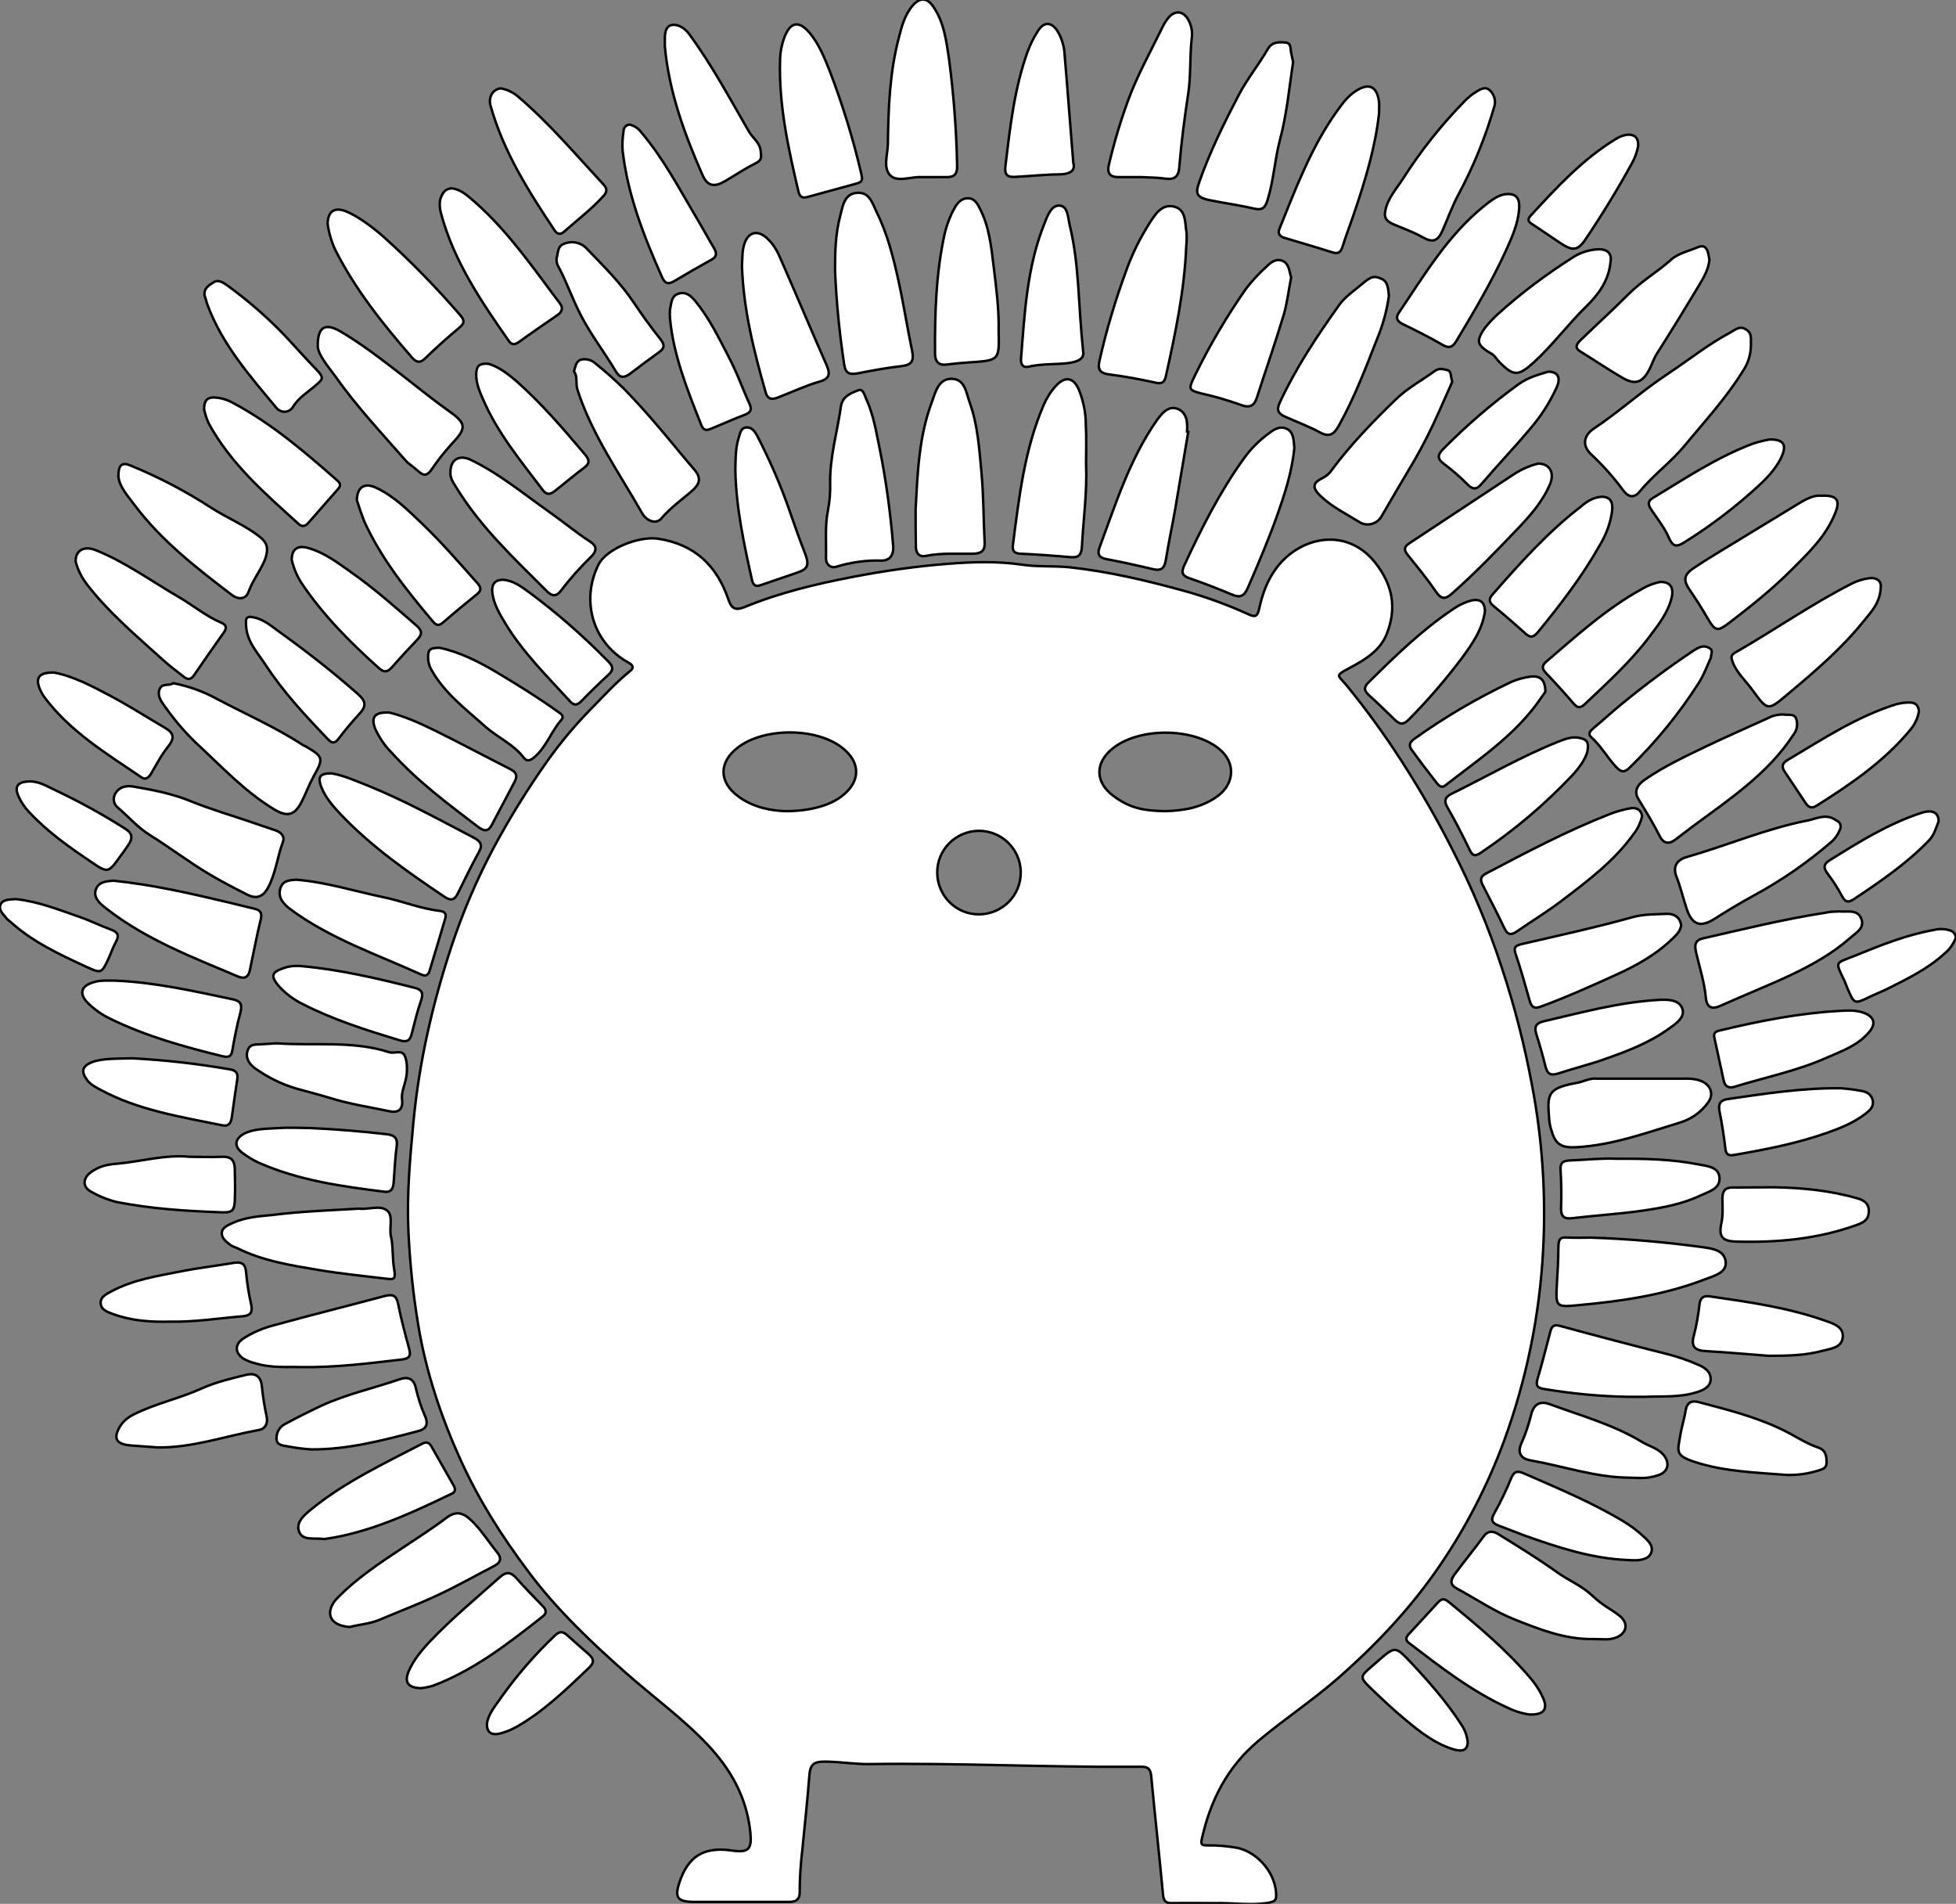 <?xml version="1.0" encoding="utf-8"?>
<!-- Generator: Adobe Illustrator 21.0.0, SVG Export Plug-In . SVG Version: 6.00 Build 0)  -->
<svg version="1.1" baseProfile="tiny" id="图层_1"
	 xmlns="http://www.w3.org/2000/svg" xmlns:xlink="http://www.w3.org/1999/xlink" x="0px" y="0px" viewBox="0 0 796.4 775"
	 xml:space="preserve">
<rect x="0" y="0" width="796.4" height="775" fill="#808080" stroke="none"/>
<title>Anime10_13_140</title>
<g>
	<path id="X3FD6FFM2Gra1OT22" fill="#FFFFFF" stroke="#000000" stroke-miterlimit="10" d="M494.7,774.7c-5.8,0-11.6-0.1-17.4,0
		c-2.8,0.1-3.6-1-3.8-3.8c-1.5-16.1-3.3-32.1-4.8-48.2c-0.3-2.6-1.4-3.5-3.7-3.5h-4.5c-35.5,0.2-70.9-1.6-106.4-1.1
		c-6.1,0.1-12.2-1-18.4-1c-3.8,0-5.7,0.8-6.1,5c-0.8,10.2-1.9,20.5-2.9,30.7c-0.7,5.8-1.1,11.6-1.1,17.4c0.1,2.8-1.4,4.1-4.4,4h-39
		c-6.3-0.1-7.5-1.8-5.7-7.5c3.5-11,10-15.1,21.5-13.4c6.9,1,8.2-0.6,7.5-7.5c-1.5-14.1-7.8-25.4-17.5-35.7s-22.4-19.6-33.5-29.4
		c-14.1-12.5-27.8-25.5-39.2-40.7s-20.4-29.5-27.9-46s-14-35.5-17.1-54.6c-2.1-12.5-3.4-25.2-4-37.9c-0.7-14.9,0.6-29.6,2-44.4
		c2.3-24.6,7.8-48.5,15.5-71.8c4.6-13.9,10.4-27.5,17.3-40.4c6.5-12.1,13.7-23.7,21.6-34.9c5.4-7.6,11.4-14.8,17.9-21.4
		c5.2-5.3,10.2-10.8,16-15.5c2.3-1.8,0-3-1.3-3.7c-14.6-8.5-18.6-25.7-11.6-39.6c3.3-6.5,16.5-11.7,24.3-10.5
		c14.9,2.3,23.9,11,28.6,24.8c1.2,3.5,2.7,4.6,6.6,3c14.1-5.8,28.7-9.3,43.7-12.2c13-2.5,26-4.4,39.2-5.4
		c10.1-0.8,20.2-1.1,30.3,0.4c6.2,0.9,12.6,0.4,18.9,1c15.8,1.7,31.1,5.3,46.4,9.5c9.1,2.5,17.9,5.7,26.5,9.6c3,1.4,3.8,0.9,4.5-2.3
		c1.3-5.9,3.3-11.6,7.1-16.6c9.4-12.5,28.3-16.9,40.1-2.1c7.2,9.1,8.9,18.6,4.7,29.1c-2.7,6.8-8.9,10.5-15.1,13.8s-4.8,2.8-1.3,7
		c8,9.8,15.5,20.1,22.4,30.8c7.6,11.8,14.6,23.9,20.9,36.4c7.9,15.4,14.6,31.4,20,47.9c5.2,15.7,9.3,31.7,12.3,47.9
		c4.2,22,5.7,44.5,4.5,66.9c-1.4,26.7-6.8,52.9-16,78c-6.6,17.8-15.3,34.7-26,50.4c-12,17.6-26.4,32.8-42.4,46.7
		c-10.2,8.8-21.4,16.2-31.6,24.8c-12.6,10.6-19.5,24.2-23,40c-0.6,2.6,0.6,2.4,2.1,2.5c4.2-0.1,8.3,0.3,12.4,1
		c8.7,1.9,16,10.9,15.8,19.7c-0.1,2-1.2,2.2-2.9,2.6C509.4,775.8,502,774.5,494.7,774.7z M474.3,330.2c7.8-0.2,15.3-1.5,21.7-6.3
		s7.5-13.4,0.2-19.2c-10.7-8.6-32.6-8.6-43.2,0c-7.2,5.8-7.2,13.6,0.2,19.2S466.7,330,474.3,330.2z M319.7,330.2
		c9.9,0,17.9-2.2,22.9-6c7.9-5.9,8-13.9,0.2-19.9c-10.6-8.2-31.8-8.2-42.4,0c-7.8,6-7.8,14,0.2,19.9
		C306.7,328.7,313.9,330,319.7,330.2z M398.5,338.2c-9.4,0.1-17,7.7-16.9,17.1s7.7,17,17.1,16.9s17-7.7,16.9-17.1c0-0.1,0-0.2,0-0.3
		c-0.2-9.3-7.9-16.7-17.2-16.6H398.5z"/>
	<path id="XFFB6F5M2Color19_4_" fill="#FFFFFF" stroke="#000000" stroke-miterlimit="10" d="M712.9,140.3c0,3.9-1.1,7.6-3.3,10.8
		c-6.8,11-15.5,20.4-23.7,30.3c-5.6,6.8-12.7,11.9-18.2,18.6c-2.1,2.6-4.4,2.8-6.8-0.4c-3.9-5.3-8.3-10.2-13.1-14.7
		c-3.6-3.4-3.2-7.5,1.1-10.4c10.2-6.8,19.2-15,29.4-21.8s17-12.4,26.3-17.4c2-1.1,3.7-2.8,6.3-1.2S712.8,138.1,712.9,140.3z"/>
	<path id="XFFCC33M1Gra5Co2_9_" fill="#FFFFFF" stroke="#000000" stroke-miterlimit="10" d="M340,109.9c0-6.9,0.1-14.6,2.1-22
		c1-3.9,1.6-9,6.8-9.4s6.3,4.3,8,7.8c4.4,8.8,6.8,18.4,8.9,27.9s3.6,19.2,5.6,28.8c0.7,3.7,0,5.5-4.1,6c-6.1,0.7-12.1,1.8-18.2,3
		c-3.3,0.6-4.9-0.1-5.4-3.7C341.8,135.6,340.5,122.8,340,109.9z"/>
	<path id="X6AA9FFM1Gra4OT29_3_" fill="#FFFFFF" stroke="#000000" stroke-miterlimit="10" d="M375.3,72.1c-4.4-0.3-10,2.3-12.9-0.8
		s-1-8.3-0.9-12.6c0.2-14.5,0.7-28.9,4.4-43.1c1.2-4.7,2.4-9.4,5.6-13.2s6.1-3.2,8.5,0.3c4.4,6.4,5.3,14,6.4,21.3
		c1.9,14.4,3,28.8,3.3,43.3c0.1,3.5-1,4.9-4.5,4.8H375.3z"/>
	<path id="X2ABAFFM1Gra6OT30_9_" fill="#FFFFFF" stroke="#000000" stroke-miterlimit="10" d="M483,100c-0.7,18-4.4,35.6-8.3,53.1
		c-0.5,2.3-1.4,3.3-4.1,2.7c-6.3-1.4-12.7-2.6-19.1-3.4c-4-0.5-4.6-2.4-3.8-5.7c2.8-12.5,6.5-24.7,10.9-36.7
		c2.4-6.7,5.6-13.1,9.4-19.1c2.3-3.6,5-8,10-6.8s4.4,6.5,5.1,10.5C483.2,96.4,483.2,98.2,483,100z"/>
	<path id="X3FD6FFM2Gra4OT21_5_" fill="#FFFFFF" stroke="#000000" stroke-miterlimit="10" d="M442.2,188.7
		c0.5,11.4-1.1,22.6-1.7,33.9c-0.2,3.2-1.3,4.5-4.6,4.2c-6.8-0.6-13.6-1.1-20.4-1.4c-2.3-0.1-3.4-1-3.1-3.4
		c2.5-19.5,4.7-39,12.6-57.3c1.2-2.7,2.8-5.3,4.8-7.5c3.8-4.2,7.3-3.7,9.5,1.5c1.8,4.5,2.8,9.3,2.8,14.1
		C442.4,178,442.2,183.3,442.2,188.7z"/>
	<path id="X3FD6FFM2Gra4OT21_4_" fill="#FFFFFF" stroke="#000000" stroke-miterlimit="10" d="M372.8,207.4
		c0.8-14.8,1.3-29.6,6.6-43.7c1.5-4.1,2.7-9.6,8.1-9.5s5.9,5.7,7.3,9.6c3.3,9.1,3.9,18.8,4.8,28.4s0.8,19,1.3,28.4
		c0.2,3.3-1,4.7-4.6,4.8c-6.5,0.1-13-0.4-19.4,0.9c-3,0.6-4.1-1.6-4-4.3C372.8,217,372.8,212.2,372.8,207.4z"/>
	<path id="X3FD6FFM2Gra4OT21_3_" fill="#FFFFFF" stroke="#000000" stroke-miterlimit="10" d="M527,182.3c-0.9,9.6-3.9,18.8-7.1,27.8
		s-7.6,19.5-11.8,29.1c-1.6,3.8-3.4,4.2-6.8,2.7c-5.5-2.3-11.1-4.5-16.7-6.4c-3.2-1.1-3.8-2.3-2.4-5.4c7-15.1,14.5-29.9,24.2-43.4
		c2.7-3.8,6-7.1,9.7-9.9c2.2-1.7,4.7-3.6,7.7-2.3S526.7,179.3,527,182.3z"/>
	<path id="XFFFF00M1Gra8Co1_3_" fill="#FFFFFF" stroke="#000000" stroke-miterlimit="10" d="M70.5,278.1c6.3,1.2,12.4,3.4,18,6.5
		c11.7,6.2,23.9,11.5,35,18.8l0.9,0.4c7.4,4.3,7.4,4.9,3.2,12.4c-1.8,3.3-3.1,6.9-4.8,10.2c-2.9,5.7-6,6.3-11.6,2.8
		C99.4,322,90,311.8,79.9,302.5c-4.8-4.6-9.1-9.7-12.9-15.1c-1.4-1.9-3.1-4.3-2-6.9S68.9,279.4,70.5,278.1z"/>
	<path id="X038203M2Gra2Co14_2_" fill="#FFFFFF" stroke="#000000" stroke-miterlimit="10" d="M648.6,667.2
		c-11.2,0.2-21.4-3.8-31.5-7.8c-8.5-3.3-16-8.5-24-12.8c-2.8-1.5-2.5-3.4-1-5.5c3.9-5.3,8.1-10.4,12-15.7c1.9-2.6,4.1-2.1,6.1-0.8
		c8.1,5,16.2,10,23.9,15.5c4.7,3.3,10.1,5.5,14.4,9.6s7.4,5.2,11,8.1s3,7-1.5,8.8c-1.6,0.6-3.2,0.8-4.9,0.7L648.6,667.2z"/>
	<path id="XA8FF00M1Gra1OT22_4_" fill="#FFFFFF" stroke="#000000" stroke-miterlimit="10" d="M53.8,320.1c8.2,1.4,16.2,2.9,24,6.1
		s16.8,5.8,25.2,8.7l9.4,3.2c2.2,0.8,3.6,2.5,2.8,4.6c-2.3,6.1-2.9,12.8-6.1,18.7c-2.4,4.3-5.3,4.4-8.6,2.7
		c-5.3-2.7-10.6-5.4-15.7-8.5c-8.1-4.8-15.6-10.6-23.5-15.5c-5.1-3.1-9-7.7-13.5-11.5c-1.6-1.4-1.9-3.7-0.9-5.5
		C48.5,320.4,51,319.8,53.8,320.1z"/>
	<path id="XFFB6F5M2Color19_3_" fill="#FFFFFF" stroke="#000000" stroke-miterlimit="10" d="M561.5,46c-1.4,13.4-5.6,27.5-10.4,41.5
		c-1.4,4.2-3.1,8.4-4.4,12.7c-0.7,2.3-1.7,3.4-4.3,2.5c-6.5-2.1-13-3.9-19.5-5.9c-1.9-0.6-2.8-1.8-1.9-3.8
		c6.7-16.6,13-33.4,23.6-48.1c2.1-2.9,4.3-5.9,7.5-7.9c5.3-3.4,8.6-1.9,9.4,4.6C561.6,42.6,561.5,43.6,561.5,46z"/>
	<path id="XFF99FFM1Color9_2_" fill="#FFFFFF" stroke="#000000" stroke-miterlimit="10" d="M133.4,91.1c0.1-5.1,2.8-6.9,7.4-5.1
		c4.6,1.8,10.9,6.4,15.6,10.6c11,9.9,21.3,20.5,31,31.7c1.9,2.2,1.7,3.4-0.5,5.2c-4.7,3.9-9.3,8-13.7,12.3c-2.1,2.1-3.6,1.8-5.4-0.2
		c-11.9-13.7-23.2-27.8-31.4-44.1C134.9,98.2,133.9,94.7,133.4,91.1z"/>
	<path id="X7B05C1M2Color9_2_" fill="#FFFFFF" stroke="#000000" stroke-miterlimit="10" d="M350.9,72c0.4,1.8-0.7,2.3-2.1,2.7
		l-19.7,5.4c-2.1,0.6-3.4,0.4-4-2.1c-4.1-17.5-8-35-7.5-53.1c0-3.5,0.7-7,2-10.3c2.4-5.6,5.6-6.2,9.7-1.6s6.5,10.8,8.8,16.6
		c5,13.2,9.2,26.7,12.4,40.4C350.7,70.7,350.8,71.3,350.9,72z"/>
	<path id="XA8FF00M1Gra2OT22_5_" fill="#FFFFFF" stroke="#000000" stroke-miterlimit="10" d="M726.7,290.9c1.4,0.3,4-0.6,4.7,1.9
		c0.6,2,0.3,4.3-1,6c-10.5,16.2-26.2,26.5-41.2,37.6l-7.1,5.4c-2.6,2-4.8,1.5-6.2-1.2c-2.7-5.3-5.7-10.3-8.8-15.3
		c-2.1-3.4-0.2-6.1,3-8.2c7.6-5.2,15.9-9.1,24.2-13.1s17.1-7.8,25.6-11.7C722,291.2,724.3,290.7,726.7,290.9z"/>
	<path id="X038203M2Gra4Co14_3_" fill="#FFFFFF" stroke="#000000" stroke-miterlimit="10" d="M142.3,662.3c-3-0.3-6.1-1.1-7.4-3.6
		s0.1-5.8,2.3-8c8.1-8.4,17.7-14.6,27.3-21c5.8-3.9,11.7-7.6,17.2-11.8c3.9-2.9,6.6-2.4,10.3,1.1s7,8.7,10.5,13
		c1.7,2.1,1.5,3.9-1,5.3c-7.7,4-15.3,8.3-23.2,12s-16.1,6.8-24.1,10.2C150.4,661,146.3,661.3,142.3,662.3z"/>
	<path id="XFFFF00M1Gra5Co1_4_" fill="#FFFFFF" stroke="#000000" stroke-miterlimit="10" d="M591.3,155.4l-5.5,12.4
		c-2.9,6.6-6.2,13.1-9.8,19.4c-4.5,7.6-9,15.2-13.4,22.8c-1.6,3.1-5.5,4.4-8.6,2.8c-0.2-0.1-0.3-0.2-0.5-0.3
		c-5.2-3.2-10.7-5.9-15.3-10.1s-3.5-6,0.7-8c1.4-0.8,2.6-1.9,3.5-3.3c7.7-10.3,16.5-19.4,25.8-28.4c4.9-4.8,10.7-7.8,16-11.7
		c1.7-1.3,3.6-0.7,5.2-0.3C591,151.1,590.6,153.5,591.3,155.4z"/>
	<path id="X2ABAFFM1Gra6OT30_8_" fill="#FFFFFF" stroke="#000000" stroke-miterlimit="10" d="M526.5,25.2
		c-1.6,10.8-2.6,21.5-5.4,31.9c-2.1,8-2.5,16.3-5,24.3c-1,3.2-2.1,4.3-5.6,3.5c-5.9-1.4-12-2.2-17.9-3.4s-5.8-3.1-4.3-7.4
		c4.3-12.3,10.1-24,16.1-35.5c3.5-6.6,8.2-12.4,11.9-18.8c1.7-2.8,4.4-2.7,7-2.5s2,2.6,2.4,4.2L526.5,25.2z"/>
	<path id="XFFCC33M1Gra5Co2_8_" fill="#FFFFFF" stroke="#000000" stroke-miterlimit="10" d="M233.7,151.2c0.6-2,0.8-4.1,2.8-4.8
		c2.1-0.5,4.4,0.1,6,1.6c4,3.2,7.8,6.6,11.5,10.2c5,5.1,9.8,10.5,14.4,15.9s9.5,11.5,14.4,17.2c2.8,3.3,2.1,5.7-0.9,8.4
		s-8.9,6.9-12.6,11.3c-1.9,2.4-5.8,1.4-7.8-2c-9.4-16.5-20.5-32.1-26.4-50.4C234.3,156.1,235.3,153.3,233.7,151.2z"/>
	<path id="X009E41M2Gra2OT27_2_" fill="#FFFFFF" stroke="#000000" stroke-miterlimit="10" d="M146.2,492c3.7,0.5,8.2-1.5,11.2,0.6
		s0.9,7.2,1.8,10.8c0.9,3.6,0.5,9,1.3,13.4s-0.5,4-3.4,3.7c-9.1-1.1-18.2-2-27.2-3.5c-11.4-1.9-22.9-3.7-33.5-9
		c-0.8-0.3-1.6-0.6-2.3-1c-1.7-1.3-3.8-2.7-3.8-5s2.6-3.3,4.5-4.2c5.1-2.3,10.7-2.7,16-3.2C122.5,493.1,134.3,492.7,146.2,492z"/>
	<path id="X2ABAFFM1Gra6OT30_7_" fill="#FFFFFF" stroke="#000000" stroke-miterlimit="10" d="M129.4,141.2c-0.2-8,2.8-10,9.2-6.3
		c8.5,5,16.4,11.1,24.3,17.2c7.9,6.1,13.2,10.5,20.1,15.4s7,6.8,1.1,13c-3,3.3-5.8,6.8-8.3,10.5c-1.7,2.5-3.1,3-5.5,0.8
		s-3.7-2.7-5.2-4.4c-9.7-11.1-19.9-21.9-28.4-34C133.5,149.1,129.7,144.6,129.4,141.2z"/>
	<path id="XA8FF00M1Gra2OT22_4_" fill="#FFFFFF" stroke="#000000" stroke-miterlimit="10" d="M748.8,371c3,0.4,7.4-1.1,9,2.9
		s-2.2,5.8-4.6,8c-7.3,6.4-15.8,11.1-24.5,15.2s-18.6,8-27.9,12.2c-3.9,1.8-5.9,0.9-6.3-3.5c-0.6-6.2-2.5-12-3.9-18
		c-0.5-2.4-1-4.9,2.7-5.8c16.7-3.8,33.3-7.9,50.2-10.5C745.1,371.1,746.8,371.1,748.8,371z"/>
	<path id="XFFFF00M1Gra8Co1_2_" fill="#FFFFFF" stroke="#000000" stroke-miterlimit="10" d="M46.2,358.5c16.4,1.7,31.3,5.2,46.2,8.7
		l11.1,2.7c2.3,0.5,3.3,1.5,2.7,4.2c-1.7,6.9-3,14-4.5,21c-0.6,2.7-2.2,3.5-4.8,2.4c-18.7-7.9-37.6-15.1-53.8-27.8
		c-2.6-2-5.3-4.5-4-7.8S44.2,358.7,46.2,358.5z"/>
	<path id="X038203M2Gra2Co14_1_" fill="#FFFFFF" stroke="#000000" stroke-miterlimit="10" d="M647.9,503.8c15,0.5,29.9,1.8,44.7,3.8
		c4,0.6,9.3,1,10,5.8s-5,6-8.5,7.4c-16.6,6.4-34,8.9-51.6,10.5c-9.1,0.9-9.1,0.6-8.6-8.8c0.3-4.8,0.6-9.6,0.6-14.4s1.4-4.4,4.5-4.3
		S644.9,503.8,647.9,503.8z"/>
	<path id="X2ABAFFM1Gra8OT30_2_" fill="#FFFFFF" stroke="#000000" stroke-miterlimit="10" d="M741.5,201.8c6.5-0.3,7.9,1.8,5.7,7.1
		c-3.8,9.6-11.2,16.5-18.3,23.6s-15.9,14.2-24.4,20.7c-5.1,3.9-6,4-9.1-1.3s-4.8-7.9-7.4-11.7s-2.6-6.1,1.4-8.8
		c7.8-5.3,16-9.9,24-14.9l19.9-12.1C736.2,202.7,739.1,201.5,741.5,201.8z"/>
	<path id="X3FD6FFM2Gra2OT21_3_" fill="#FFFFFF" stroke="#000000" stroke-miterlimit="10" d="M134.9,314.8c5,0.8,10,3.1,15.1,5.1
		c14.8,6,28.7,13.7,42.9,21.1c2.6,1.4,3.8,2.8,2.1,5.8c-3,5.5-5.8,11.2-8.6,16.9c-1.4,2.9-3,3-5.5,1.3c-14.9-10-29.6-20.3-42.1-33.4
		c-3.2-3.4-6.3-6.9-8-11.3S130.7,314.8,134.9,314.8z"/>
	<path id="X81B540M2Gra5OT4_3_" fill="#FFFFFF" stroke="#000000" stroke-miterlimit="10" d="M668.6,332.3c-0.6,2.4-1.6,4.7-3.1,6.7
		c-8.1,11.5-19.2,19.7-30.1,28c-5.7,4.3-11.8,8-17.7,12.1c-2.6,1.8-4,1.4-5.3-1.5c-2.7-5.7-5.6-11.3-8.5-16.9
		c-1.2-2.2-1.5-3.8,1.3-5.2c16.4-8.6,32.8-17.3,50.2-24.1c2.8-1.1,5.7-1.9,8.6-2.4C666.1,328.7,668.2,329.4,668.6,332.3z"/>
	<path id="X6AA9FFM1Gra4OT29_2_" fill="#FFFFFF" stroke="#000000" stroke-miterlimit="10" d="M464.8,72.1h-9.4
		c-3.6,0-4.7-1.7-3.9-5.1c2.1-8.9,4.7-17.6,7.8-26.1c3.7-10.1,8.9-19.4,13.6-29c0.8-1.8,1.8-3.5,3.1-5c2.4-2.5,5.2-2.5,7.3,0.3
		c1.7,2.5,2.4,5.6,1.9,8.6c-0.8,7.4-0.3,14.9-1.4,22.3c-1.5,9.8-2.8,19.7-3.6,29.6c-0.3,4.4-2,5.5-5.9,5S468.7,72.3,464.8,72.1z"/>
	<path id="XE79CFFM2Gra3OT17_3_" fill="#FFFFFF" stroke="#000000" stroke-miterlimit="10" d="M613.7,79c4.6-0.2,5.1,3,4.8,6.4
		c-0.5,5.9-2.9,11.2-5.3,16.5c-5.8,12.7-12.9,24.7-20.1,36.7c-1.6,2.7-3,3.4-5.9,1.7c-5.3-3.1-10.8-5.8-16.3-8.5
		c-2.1-1.1-2.7-2.5-1.4-4.4c10.4-15.4,19.9-31.5,34.6-43.4C608.7,80.2,611.1,79.1,613.7,79z"/>
	<path id="XFFCC33M1Gra5Co2_7_" fill="#FFFFFF" stroke="#000000" stroke-miterlimit="10" d="M406.6,134.6
		c0.3,12.1,0.3,12.1-11.8,12.9c-3.1,0.2-6.3,0.5-9.4,0.9s-4.7-1.1-4.7-4.5c-0.1-16.5,0.4-32.9,4-49.1c0.9-3.6,2.2-7,4-10.2
		c1.2-2.2,2.9-3.9,5.4-3.9s3.7,1.9,4.7,3.9c4,7.5,4.8,15.9,5.8,24.1S406.8,126,406.6,134.6z"/>
	<path id="X2ABAFFM1Gra6OT30_6_" fill="#FFFFFF" stroke="#000000" stroke-miterlimit="10" d="M184.2,76.7c2.9,0.4,5.3,2.2,7.6,4.2
		c12.5,10.6,22.2,23.8,31.9,36.9l4.2,5.6c1.4,1.8,1.1,3.4-0.7,4.7c-5.3,3.7-10.7,7.3-15.9,11.1c-1.8,1.3-3,1.2-4.2-0.5
		c-11.3-16.2-22.3-32.4-27.5-51.7c-0.7-2.7-1-5.6,0.7-8.2C181.1,77.4,182.6,76.6,184.2,76.7z"/>
	<path id="XFFCC33M1Gra5Co2_6_" fill="#FFFFFF" stroke="#000000" stroke-miterlimit="10" d="M565.5,120.4
		c-0.8,5.9-2.4,11.8-4.7,17.3c-4.7,12-9.3,24.1-15.6,35.4c-2.1,3.9-4,5-8,2.8s-9.3-4.2-14-6.3c-2.7-1.2-3.6-2.6-2.1-5.8
		c6.6-14.2,15.2-27.1,24.2-39.7c2.5-3.5,6.5-6.1,9.9-9s4.7-2.7,7.3-1.6S565.2,117.5,565.5,120.4z"/>
	<path id="XFFFF00M1Gra5Co1_3_" fill="#FFFFFF" stroke="#000000" stroke-miterlimit="10" d="M749.4,337c-0.7,2.1-1.9,4-3.5,5.5
		c-9.7,8.4-20.2,15.7-31.4,21.8c-5.5,3-10.9,6.2-16.2,9.6s-9.1,3.3-11.5-3.8c-1.5-4.4-2.5-8.9-4.2-13.2s0.3-7,4.4-8.1
		c16.4-4.7,32.1-11.5,49-14.8c3.8-0.8,7.5-2.9,11.4-0.2C748.5,334.4,749.6,335,749.4,337z"/>
	<path id="X78D111M2Color15_1_" fill="#FFFFFF" stroke="#000000" stroke-miterlimit="10" d="M363.7,222.7c0.1,3.3-1.5,5.6-4.9,5.5
		c-6.2-0.2-12.4,0.7-18.3,2.5c-2.2,0.7-4.2-0.8-4.2-3.5c0.2-6.5-0.5-12.9,0.8-19.4c0.7-3.6,1-7.2,0.9-10.9
		c-0.2-10.7,2.9-21,4.4-31.5c0.6-4.1,4.2-5.5,7.3-6.6c1.6-0.6,2.3,1.9,2.9,3.4c3,6.4,4.1,13.4,5.5,20.1
		C360.8,195.6,362.6,209.1,363.7,222.7z"/>
	<path id="X66FF00M2Gra5Co13_4_" fill="#FFFFFF" stroke="#000000" stroke-miterlimit="10" d="M650.3,439.1h33.3
		c3.3,0,6.7-0.3,9.8,1.3s4.6,5.1,1.9,8.6c-2.7,3.7-6.5,6.4-10.8,7.8c-14.1,4.3-27.9,9.4-42.8,10.2c-5.7,0.3-8.4-1.1-9.9-6.5
		c-0.5-1.4-0.8-2.9-1-4.4c-0.8-10.3-1.2-13,10.7-15.2C644.5,440.5,647.2,438.7,650.3,439.1z"/>
	<path id="X2ABAFFM1Gra6OT30_5_" fill="#FFFFFF" stroke="#000000" stroke-miterlimit="10" d="M48.2,193.9c0-4.8,1.5-5.9,5.2-4.3
		c11.4,4.7,22.3,10.4,32.6,17.1c6.2,4,13.1,6.8,19.1,11.3c3,2.3,4.4,4.1,3.2,8.5c-1.2,4.4-5.3,9.3-7.1,14.4c-1,2.9-3.9,3.5-6.9,1.2
		c-14.3-10.9-28.6-22-39.5-36.5C52,201.8,48.6,198.2,48.2,193.9z"/>
	<path id="XFFCC33M1Gra5Co2_5_" fill="#FFFFFF" stroke="#000000" stroke-miterlimit="10" d="M183.4,192.2c0-5.1,3.5-7.2,8.1-5.1
		c11.9,5.7,22,14.2,32.7,21.7c5.4,3.8,10.5,8.1,16.1,11.7c3.4,2.2,2.1,4.3,0.5,6c-4.4,4.3-8.5,8.8-12.2,13.7c-2,2.7-3.7,2.7-6,0.4
		c-13.3-13.3-27-26.1-36.9-42.3C184.5,196.4,183.2,194.5,183.4,192.2z"/>
	<path id="XBA6006M1Gra4OT14_2_" fill="#FFFFFF" stroke="#000000" stroke-miterlimit="10" d="M30.8,228.6c-0.1-4.8,3.7-6.5,8.3-4.6
		c12.1,4.9,22.6,12.6,33.8,19.1c5.7,3.3,10.9,7.7,17,10.3c2.3,1,2.6,2.1,1.2,4.1c-4.1,5.8-8.2,11.7-12.2,17.5
		c-1.3,1.9-2.7,1.6-4.2,0.4s-5.8-4.4-8.5-6.9c-10.7-9.7-21.8-19-30.7-30.5C33.3,235.2,31.7,232,30.8,228.6z"/>
	<path id="X78D111M2Color15" fill="#FFFFFF" stroke="#000000" stroke-miterlimit="10" d="M483.8,175.8c-1.8,10.5-3.5,21-5.3,31.4
		c-1.2,6.9-2.7,13.7-3.8,20.6c-0.5,3.3-1.7,4.7-5.2,3.9c-6.3-1.5-12.6-2.9-19-4.1c-2.9-0.5-3.8-2-2.9-4.5
		c6.6-17.8,12.3-36.1,23.4-52c0.7-1,1.4-1.9,2.2-2.7c1.7-1.8,3.7-2.9,6.2-2s3.7,3.2,3.9,5.8s0,2.3,0,3.5L483.8,175.8z"/>
	<path id="X66FF00M2Gra5Co13_2_" fill="#FFFFFF" stroke="#000000" stroke-miterlimit="10" d="M684.5,376.6c-0.3,2.3-1.6,3.6-2.9,4.9
		c-6.8,6.8-15,11.4-23.6,15.3s-19.9,9-30.2,12.8c-3.1,1.2-4.2,0.5-5-2.3c-1.8-6.4-3.6-12.8-5.7-19c-1-2.8,0.1-3.4,2.5-4
		c15.1-3.5,30.3-6.8,45.3-11c4.4-1.2,9.2-1.1,13.9-1.3C681.8,371.9,684,373.5,684.5,376.6z"/>
	<path id="X038203M2Gra4Co14_2_" fill="#FFFFFF" stroke="#000000" stroke-miterlimit="10" d="M122.2,556.5
		c-4.6-0.2-11.5,0.5-18.1-1.5c-1.8-0.4-3.5-1.1-5.1-2c-3.4-2.4-3.5-5.7,0-8.1c3.9-2.5,8.3-4.4,12.8-5.5c14.8-4.1,29.8-7.8,44.7-11.8
		c3.2-0.8,4.8-0.6,5.6,3.2c1.2,6,2.8,12,4.4,17.9c0.8,2.8,0.6,4.3-2.8,4.7C150.5,554.9,137.5,556.7,122.2,556.5z"/>
	<path id="X009E41M2Gra2OT27_1_" fill="#FFFFFF" stroke="#000000" stroke-miterlimit="10" d="M120.6,358.1c12.4,1,23.8,4.7,35.4,7.1
		c7.8,1.6,15.2,4.7,23.1,5.6c1.7,0.2,2.8,1,2.2,3c-2.1,7.1-4.2,14.3-6.4,21.4c-0.5,1.6-1.4,2.4-3.4,1.5
		c-18.1-8.2-37.1-14.6-53.3-26.6c-2.8-2.1-5.1-4.7-4.1-8.3S118.3,358.3,120.6,358.1z"/>
	<path id="X66FF00M2Gra5Co13_1_" fill="#FFFFFF" stroke="#000000" stroke-miterlimit="10" d="M662.8,568.6
		c-11.5-0.2-22.9-1.3-34.2-3.2c-2.5-0.4-3.4-1.2-2.6-4c1.9-6.4,3.5-12.8,5.2-19.2c0.6-2.4,1.5-3.2,4.2-2.4
		c14.7,4,29.4,7.9,44.2,11.6c4,1.1,7.9,2.4,11.7,4.1c2.7,1.1,5.3,2.8,5.2,6s-3.2,4.5-5.9,5.3c-6.8,2.1-13.8,1.5-20.8,1.8
		L662.8,568.6z"/>
	<path id="XE79CFFM2Gra3OT17_2_" fill="#FFFFFF" stroke="#000000" stroke-miterlimit="10" d="M765.8,238.3c0,7-4,10.8-7.2,14.8
		c-8.9,11-19.6,20.2-30.5,29.3c-8.4,7.1-8.3,7.1-14.8-1.8c-2.7-3.7-6.3-6.8-7.9-11.3c-0.6-1.7-0.7-2.6,1-3.6
		c16.1-9.2,31.3-19.9,47.9-28.3c2.1-1,4.3-1.7,6.6-2C763.9,234.9,765.7,236.4,765.8,238.3z"/>
	<path id="XFFCC33M1Gra5Co2_4_" fill="#FFFFFF" stroke="#000000" stroke-miterlimit="10" d="M626.3,188.7c4.8,0.1,6.7,3.8,4.8,8.4
		c-3.1,7.3-8.4,13.2-13.8,18.8c-8.4,8.8-16.9,17.6-26.1,25.7c-2.7,2.4-4.3,2.5-6.6-0.8c-3.5-5.2-7.6-10.1-11.5-15
		c-1.6-2-1.4-3.3,0.8-4.7l42.4-28C619.4,191.1,622.7,189.6,626.3,188.7z"/>
	<path id="X2ABAFFM1Gra6OT30_4_" fill="#FFFFFF" stroke="#000000" stroke-miterlimit="10" d="M302.1,108.3c0.2-3.2,0-6.4,1.1-9.4
		c1.7-4.6,5.4-5.3,9-2s4.7,6.4,6.3,10c6.1,13.9,11.9,27.8,18,41.6c1.8,4.1,1.1,5.8-3.3,7s-10.8,4.1-16.2,6.2
		c-2.2,0.9-4.3,1.2-5.2-1.8C307,143.1,302.7,126.1,302.1,108.3z"/>
	<path id="XFFB6F5M2Color19_2_" fill="#FFFFFF" stroke="#000000" stroke-miterlimit="10" d="M696,105.9c-0.4,3.6-2.1,6.7-3.9,9.7
		c-5.7,9.5-11.5,19-17.5,28.4c-1.3,2-1.9,4.2-3,6.3c-2.8,5.4-5.7,6.5-10.8,3.6s-11.5-7.2-17.3-10.8c-2.8-1.7-1.3-3.3,0.2-4.8
		c6.3-6.1,12.7-11.9,18.9-18.1s12-9.3,17.7-14.4c3.1-2.8,7.4-3.6,11.1-5.2S695.6,103,696,105.9z"/>
	<path id="X009E41M2Gra2OT27" fill="#FFFFFF" stroke="#000000" stroke-miterlimit="10" d="M112.7,424.7c15.3,1.1,30.8-1.2,45.7,3.6
		c2.1,0.7,5.1-1,6.3,1.3s1.3,6.8,0.4,10.3s-1.7,5.1-1.4,7.8c0.5,4.3-1.9,5.4-5.4,4.6c-8-1.7-16.2-2.9-24.1-5.4
		c-4.5-1.4-9.1-2.5-13.6-3.8c-6.1-1.8-11.9-4.7-17-8.4c-2-1.5-3.8-4-2.8-7s3.4-2.4,5.5-2.6L112.7,424.7z"/>
	<path id="XFF99FFM1Color9_1_" fill="#FFFFFF" stroke="#000000" stroke-miterlimit="10" d="M270.7,18.9c0-0.8,0-1.7,0-2.5
		c0-0.8-0.3-5.3,2.4-6.1c2.7-0.8,5.6,1.1,7.3,3.3c9.3,12.6,16.7,26.4,24.5,39.9c1.5,2.6,4.4,4.5,4.8,7.8s0.3,4-2.3,5.3
		c-4.2,2.1-8.2,4.8-12.3,7.2s-7,2.1-9-2.4C278.7,54.6,272.4,37.4,270.7,18.9z"/>
	<path id="X3FD6FFM2Gra2OT21_2_" fill="#FFFFFF" stroke="#000000" stroke-miterlimit="10" d="M158.7,290.1c5.7,1.4,11.9,4.1,18,7.1
		c10.4,5.1,20.6,10.6,30.9,15.8c2.4,1.2,3.3,2.6,2,5.1l-9.3,17.6c-1.4,2.7-2.9,2.9-5.5,1c-12.5-9.5-25.1-18.9-35.6-30.6
		c-2.7-2.7-4.8-5.9-6.4-9.4C150.9,291.9,152.5,289.7,158.7,290.1z"/>
	<path id="XFFB6F5M2Color19_1_" fill="#FFFFFF" stroke="#000000" stroke-miterlimit="10" d="M437,66.3c1,3.4-1.6,4.7-6.2,4.7
		s-11.6,0.7-17.4,1c-3.4,0.2-4.5-0.9-4-4.7c1.9-15.7,3.6-31.3,9-46.3c1.1-2.9,2.5-5.8,4.2-8.4c2.6-4.1,5.8-3.7,8.3,0.6
		c1.6,2.9,2.5,6.2,2.6,9.5C434.7,36.7,435.7,50.6,437,66.3z"/>
	<path id="X81B540M2Gra5OT4_2_" fill="#FFFFFF" stroke="#000000" stroke-miterlimit="10" d="M646.3,306c-0.9,3.3-3.5,6.8-6.4,9.9
		c-11.1,11.7-23.4,22.1-36.8,31.1c-2.1,1.4-3.3,1.8-4.6-0.8c-2.9-6-5.9-11.9-9.2-17.6c-1.6-2.8-0.7-4.3,1.8-5.5
		c14.4-7.1,28.4-15.2,43.4-21.2c2.8-1.1,5.6-2.2,8.7-1.5S647,302.2,646.3,306z"/>
	<path id="XFF99FFM1Color9" fill="#FFFFFF" stroke="#000000" stroke-miterlimit="10" d="M204.1,36c2.5,0.5,4.8,1.6,6.7,3.2
		c12.8,10.9,23.6,23.7,35,36c1.7,1.8,1.2,3.2-0.2,4.7c-4.8,5.3-10.5,9.6-15.8,14.3c-1.6,1.5-3,1.2-4.1-0.6
		c-10.6-15.9-20.8-32-26-50.7C198.7,39.3,201,36,204.1,36z"/>
	<path id="XFF66FFM2Color7_1_" fill="#FFFFFF" stroke="#000000" stroke-miterlimit="10" d="M83.1,166.6c0-3.4,1.1-4.7,3.6-4.8
		c3,0,5.9,0.9,8.5,2.4c15.5,8.3,28.8,19.7,41.9,31.2c1.4,1.2,1.9,2.1,0.5,3.7l-12.1,13.8c-1.1,1.3-2.5,1.7-3.9,0.4
		c-13.7-12.4-27.7-24.5-36.7-41.1C84.1,170.4,83.5,168.5,83.1,166.6z"/>
	<path id="X2ABAFFM1Gra6OT30_3_" fill="#FFFFFF" stroke="#000000" stroke-miterlimit="10" d="M525.7,112.9c-1,5.2-1.6,10.3-3,15.2
		c-3.4,11.3-7.3,22.4-10.9,33.6c-1.3,4.1-3.5,4.4-7.2,2.9c-4.9-1.7-9.9-3.2-14.9-4.3c-6-1.5-5.9-1.8-3.2-7.4
		c6-12.3,12.9-24,20.7-35.2c2.5-3.3,5.3-6.3,8.4-9.1c1.8-1.8,3.9-3.5,6.6-2.4S524.9,110.5,525.7,112.9z"/>
	<path id="X6AA9FFM1Gra4OT29_1_" fill="#FFFFFF" stroke="#000000" stroke-miterlimit="10" d="M564,86.1c0.8-5.2,4.6-9.2,7.4-13.6
		c7.2-11.3,15.6-21.8,25-31.4c1.4-1.4,2.9-2.7,4.6-3.7c1.7-1.1,3.8-2.3,5.5-0.7c1.8,1.6,2.6,4.1,2,6.4c-3.6,12.5-8.5,24.6-14.7,36.1
		c-2.5,4.7-4.3,9.7-6.4,14.5c-2.1,4.8-4.2,5.1-8.3,2.8s-8.1-3.6-12.2-5.4C564.9,90.1,563.4,88.9,564,86.1z"/>
	<path id="X66FF00M2Gra5Co13" fill="#FFFFFF" stroke="#000000" stroke-miterlimit="10" d="M658.3,471.7c11.8-0.1,22.6,0.2,33.3,2.3
		c3.4,0.7,8.2,0.9,8.5,5.4s-4.2,5.6-7.4,7.1c-7.7,3.7-16.1,5.2-24.5,6.4s-18.8,1.9-28.2,3c-3.3,0.4-4.5-0.9-4.4-4.2
		c0.2-5.1,0.1-10.3-0.2-15.4c-0.2-3,0.9-3.7,3.5-3.9C645.7,472.1,652.5,471.4,658.3,471.7z"/>
	<path id="XFFFF00M1Gra5Co1_2_" fill="#FFFFFF" stroke="#000000" stroke-miterlimit="10" d="M749.1,411.5c3.5-0.2,7-0.4,10.3,1
		s4.6,3.9,1.9,7.3c-4.5,5.6-11,7.9-17.2,10.6c-12.2,5.5-25.3,8.1-37.9,12c-2.3,0.7-3.9-0.1-4.4-2.6l-3.8-17.5c-0.5-2.5,1.4-2.6,3-3
		C716.9,415.5,732.8,412.4,749.1,411.5z"/>
	<path id="XA8FF00M1Gra1OT22_3_" fill="#FFFFFF" stroke="#000000" stroke-miterlimit="10" d="M47.2,399.2
		c16.2,0.7,31.9,4.3,47.6,7.6c3.2,0.7,3.9,2.1,3.1,5.3c-1.4,5.1-2.4,10.3-3.3,15.5c-0.4,2.5-1.5,2.9-3.8,2.4
		c-15.6-3.8-31.1-8.1-45.7-15.2c-3.4-1.6-6.6-3.8-9.3-6.5c-3.7-3.7-2.9-6.9,2.1-8.4C40.9,398.9,44.1,399.2,47.2,399.2z"/>
	<path id="X038203M2Gra4Co14_1_" fill="#FFFFFF" stroke="#000000" stroke-miterlimit="10" d="M126.3,459.2
		c11.5,0.5,21.3,1.4,31.1,2.5c3.4,0.4,4.6,1.7,4.1,5.1s-0.9,9.6-1.2,14.4c-0.2,2.5-0.9,4.3-3.9,3.9c-17.5-2.2-34.9-4.6-51.3-11.9
		c-2.3-1.1-4.4-2.4-6.4-3.9c-3.5-2.6-3.2-5.7,0.7-7.8s9.4-2,14.2-2.3C118.4,458.9,123.2,459.2,126.3,459.2z"/>
	<path id="X66FF00M2Gra8Co13_5_" fill="#FFFFFF" stroke="#000000" stroke-miterlimit="10" d="M662,635c-14.2-0.7-27.6-5.1-40.9-9.8
		l-10.7-4.1c-2.7-1-3.7-2.2-2-5.1c2.6-4.6,4.9-9.4,6.9-14.3c1.1-2.7,2.5-3.1,5-2c13.5,5.9,27.2,11.6,39.9,19.1
		c3.6,2.1,6.9,4.6,9.9,7.5c1.5,1.5,3.1,3.3,2.2,5.7s-3.2,2.8-5.3,3.1C665.3,635.2,663.7,635.1,662,635z"/>
	<path id="XFFCC33M1Gra5Co2_3_" fill="#FFFFFF" stroke="#000000" stroke-miterlimit="10" d="M145.3,203.6c0.1-5.4,3.2-7.2,7.7-5.1
		c7.6,3.5,13.3,9.4,19.2,15c7.8,7.5,14.9,15.7,22.1,23.8c1.4,1.6,2,2.9,0,4.5c-4.7,3.8-9.3,7.6-13.8,11.5c-1.9,1.7-2.9,1.3-4.4-0.5
		c-10.6-12.6-20.9-25.4-27.8-40.6C147.2,209.4,146.2,206.5,145.3,203.6z"/>
	<path id="XFFFF00M1Gra5Co1_1_" fill="#FFFFFF" stroke="#000000" stroke-miterlimit="10" d="M652.3,202.2c4.3,0.2,4.4,3.3,4,6.4
		c-0.7,4.6-2.4,9.1-4.8,13.1c-7.2,12.8-16.1,24.4-25.4,35.7c-1.6,1.9-2.9,2.4-4.9,0.6c-4.3-3.9-8.7-7.7-13.2-11.4
		c-1.9-1.6-1.8-2.9-0.3-4.6c11.2-12.8,22.5-25.4,36-35.8C646.1,204.1,648.8,202.4,652.3,202.2z"/>
	<path id="X66FF00M2Gra8Co13_4_" fill="#FFFFFF" stroke="#000000" stroke-miterlimit="10" d="M132,626.5c-4.4-0.6-8.7,0.8-10.2-3
		s2.1-6.8,4.8-9c13.7-11.2,29.7-18.7,45.3-26.8c1.7-0.9,2.8-0.5,3.7,1l9.1,16c0.8,1.4,0.8,2.6-0.7,3.3
		C167,616.2,149.8,624.1,132,626.5z"/>
	<path id="X6AA9FFM1Gra4OT29" fill="#FFFFFF" stroke="#000000" stroke-miterlimit="10" d="M655.7,106.9c-0.7,7.3-4.9,13-9.8,17.8
		c-7.5,7.3-13.6,15.7-21.4,22.8c-6.1,5.5-8.1,5.9-13.9,0c-0.9-0.9-1.6-2.1-2.6-3s-6.3-3-5.8-6.2s4.3-7.3,7.4-10.2
		c9.7-8.8,20.3-16.7,31.4-23.7c2.8-1.7,6.1-2.7,9.4-2.9C653.4,101.3,656.6,102.3,655.7,106.9z"/>
	<path id="X2ABAFFM1Gra6OT30_2_" fill="#FFFFFF" stroke="#000000" stroke-miterlimit="10" d="M441,142.9c0.6,2.8-1.5,4.3-6.1,4.9
		s-10.9,0.2-16.3,1.5c-2.1,0.5-3-1.1-2.9-3c1.5-18.9,2.4-37.8,9.7-55.7c1.2-3.1,2.8-7.2,6.1-6.9s3.3,4.8,4,7.8
		C439.5,107.7,439,124.4,441,142.9z"/>
	<path id="XA8FF00M1Gra2OT22_3_" fill="#FFFFFF" stroke="#000000" stroke-miterlimit="10" d="M727.5,600.4
		c-12.5-1-25.1-1.3-37.2-5.2c-8.8-2.8-7.1-4.6-6.1-11.3c0.5-3.1,1.6-6.3,2.1-9.6s2.3-4.4,5.5-3.5c11.3,3,22.6,5.8,33.3,10.9
		c5.2,2.4,9.9,5.8,15.3,7.6c2.9,1,3.3,3.3,3.3,6s-2.1,2.9-4,3.5C735.7,600,731.6,600.5,727.5,600.4z"/>
	<path id="X7B05C1M2Color9_1_" fill="#FFFFFF" stroke="#000000" stroke-miterlimit="10" d="M256.4,50.7c1.9,0.5,3.7,1.7,4.8,3.3
		c9,10.6,15.4,22.9,22.4,34.7c2.4,4,4.6,8.1,7,12.1c1.2,2,1.5,3.6-0.9,4.9c-5.1,2.8-10.1,5.7-15.1,8.7c-2.5,1.5-3.9,1-5-1.5
		c-7.4-16.6-14-33.4-16.1-51.6c-0.2-2.7,0-5.4,0.4-8C253.9,51.9,255,50.8,256.4,50.7z"/>
	<path id="X66FF00M2Gra8Co13_3_" fill="#FFFFFF" stroke="#000000" stroke-miterlimit="10" d="M622.5,697.9c-3.1-0.5-6-1.4-8.8-2.8
		c-14.6-6.7-27.2-16.5-39.9-26.2c-1.8-1.3-1.3-2.5-0.2-3.7l11.8-12.8c1.2-1.3,2.3-2,4.2-0.5c12.1,9.9,24.1,19.9,34.2,32
		c1.7,2.1,3.1,4.3,4.2,6.7C630.5,695.6,628.8,698.2,622.5,697.9z"/>
	<path id="X66FF00M2Gra8Co13_2_" fill="#FFFFFF" stroke="#000000" stroke-miterlimit="10" d="M171.5,687.2c-5.4-0.1-7-2.4-5.1-6.9
		s5.4-8.7,9-12.5c8.7-9.1,18.5-17.2,27.9-25.6c3-2.7,4.8-2.3,7.3,0.6s6.8,7.3,10.3,10.9c1.4,1.4,1.9,2.8,0.2,4.2
		c-14,11-28,22-44.8,28.3C174.7,686.7,173.1,687,171.5,687.2z"/>
	<path id="XFFCC33M1Gra5Co2_2_" fill="#FFFFFF" stroke="#000000" stroke-miterlimit="10" d="M675.9,236.9c4.2-0.1,5.7,2.2,4.7,6.5
		c-1.5,6-5.2,10.7-8.8,15.5c-7.7,10.3-17.2,18.9-26.5,27.7c-1.7,1.6-2.8,1.8-4.5-0.1c-3.7-4.3-7.5-8.5-11.4-12.6
		c-1.6-1.7-1.7-2.9,0.1-4.5c12.5-10.7,24.7-21.8,39.3-29.8C671,238.3,673.4,237.4,675.9,236.9z"/>
	<path id="XFFFF00M1Gra8Co1_1_" fill="#FFFFFF" stroke="#000000" stroke-miterlimit="10" d="M118.8,228c-0.1-4.4,2.3-6.1,6.4-5
		c6.7,1.8,12.2,6,17.7,9.9c9.4,6.6,18,14.2,26.6,21.7c2.7,2.3,2.3,3.8,0.2,6s-6.8,7.2-10.1,11c-1.8,2-3.1,2.3-5.3,0.4
		c-11.7-10.5-22.7-21.5-31.5-34.6C120.9,234.5,119.6,231.3,118.8,228z"/>
	<path id="XA8FF00M1Gra2OT22_2_" fill="#FFFFFF" stroke="#000000" stroke-miterlimit="10" d="M705.7,470.2c-2.1,0.3-3-0.5-3.2-2.7
		c-0.6-5.1-1.4-10.2-2.4-15.2c-0.6-3,0.5-4.5,3.3-4.9c15.3-2.2,30.5-4.6,46.1-4.4c2.7,0.2,5.3,0.5,7.9,1c2.5,0.3,4.6,1.4,5.1,4
		s-1.3,4.1-3,5.4c-4.7,3.6-10.1,5.8-15.5,7.7C731.5,465.5,718.6,468,705.7,470.2z"/>
	<path id="XFFFF00M1Gra8Co1" fill="#FFFFFF" stroke="#000000" stroke-miterlimit="10" d="M53.8,430.8c13.3,0.7,26.6,2.2,39.8,4.5
		c2.5,0.4,3.4,1.6,3,4.1c-0.8,5.1-1.5,10.2-2.2,15.3c-0.3,2.2-1.1,3.9-3.8,3.4c-17-3.5-34.3-6.1-49.9-14.6c-1.9-1-3.8-2-5.2-3.8
		c-2.6-3.5-2.1-5.7,1.9-7.3S47.4,431,53.8,430.8z"/>
	<path id="XA8FF00M1Gra1OT22_2_" fill="#FFFFFF" stroke="#000000" stroke-miterlimit="10" d="M64.2,589.2l-10.9-0.8
		c-6-0.5-7.4-2.8-4.4-7.8c1.3-2.1,3.3-3.7,5.5-4.8c8.9-4.5,18.7-6.5,27.7-10.6c5.8-2.6,11.8-4,17.9-5.5c4.3-1.1,6.2,0.9,6.6,4.4
		c0.4,4.3,1.1,8.5,2,12.7c0.5,2.4-0.4,4.8-3.2,5.3C91.6,584.6,78.3,589.4,64.2,589.2z"/>
	<path id="X038203M2Gra2Co14" fill="#FFFFFF" stroke="#000000" stroke-miterlimit="10" d="M662.8,601.5c-13.6-0.2-26.3-4.7-39.5-7
		c-3.7-0.6-5.8-2.8-3.8-7.1c1.7-3.8,3-7.8,4-11.8c1.1-4.4,4-5.3,7.5-4c12.7,4.7,25.9,8.3,37.6,15.4c2.8,1.7,6.1,2.4,8.5,5
		s3,6.8-1.9,8.5S666.9,601.5,662.8,601.5z"/>
	<path id="X3FD6FFM2Gra4OT21_2_" fill="#FFFFFF" stroke="#000000" stroke-miterlimit="10" d="M299.4,191.4c0.1-4.5,0-9,1.4-13.3
		c0.6-1.6,0.7-3.9,3-4.1c2.3-0.2,3.5,1.6,4.5,3.4c5.1,9.9,9.6,20.1,13.2,30.6c2,5.6,3.9,11.3,6.1,16.8s1.2,6.9-3.3,8.4l-14.6,5
		c-1.8,0.6-2.9,0.3-3.5-2C302.9,221.4,299.7,206.6,299.4,191.4z"/>
	<path id="XA8FF00M1Gra1OT22_1_" fill="#FFFFFF" stroke="#000000" stroke-miterlimit="10" d="M77.3,470.9c4.3,0,8.7,0.2,13,0
		s5.2,1.9,5.3,5s0.2,8.7,0,13s-1.6,4.7-5.1,4.6c-14.4-0.5-28.8-1.4-43-4.2c-3.6-0.9-7.1-2.3-10.4-4.2c-3.6-1.9-3.5-5.5,0-8
		s6.8-3.1,10.7-3.4C57.6,472.8,67.3,469.9,77.3,470.9z"/>
	<path id="XA8FF00M1Gra2OT22_1_" fill="#FFFFFF" stroke="#000000" stroke-miterlimit="10" d="M722.3,483.3
		c11.5,0.2,22.8,1.3,33.9,4.5c2.9,0.8,4.8,2.2,4.7,5.4s-1.8,4.3-4.8,5.4c-16,5.8-32.6,7.3-49.4,6.8c-5.6-0.2-7-2.1-5.8-7.6
		c0.7-3.3,0.4-6.6,0.4-9.9s1.2-4.6,4.5-4.5C711.4,483.4,716.8,483.3,722.3,483.3z"/>
	<path id="X3FD6FFM2Gra2OT21_1_" fill="#FFFFFF" stroke="#000000" stroke-miterlimit="10" d="M179,263.7c8.1,1.7,15.9,5.6,23.6,10.2
		c7.7,4.6,16.3,9.9,24.1,15.5c1.5,1.1,3.3,1.9,1.8,3.7c-4.1,4.7-6,10.9-10.9,15.1c-1.5,1.3-3,2-4.3,0.3c-4.2-5.6-10.8-8.3-15.9-12.9
		c-7.8-7-16.3-13.3-21.6-22.7c-1-1.6-1.5-3.4-1.5-5.2C174.3,264.4,175,263.7,179,263.7z"/>
	<path id="X7B05C1M2Color9" fill="#FFFFFF" stroke="#000000" stroke-miterlimit="10" d="M226.6,105.1c0.7-1.8,0.2-4.7,2.9-5.8
		c3.2-1.4,6.9-0.7,9.3,1.8c6.8,7.1,13.9,14,19.4,22.3c3.4,5.1,7,10,10.8,14.8c1.7,2.2,1.6,3.6-0.7,5.2c-3.9,2.8-7.8,5.7-11.6,8.6
		c-3.8,2.9-5.1,0.6-6.3-1.4c-4.4-7.3-9.6-14.1-13.6-21.7s-5.8-13.6-9.3-20.1C226.8,107.7,226.5,106.4,226.6,105.1z"/>
	<path id="XFF99FFM2Color6" fill="#FFFFFF" stroke="#000000" stroke-miterlimit="10" d="M83.3,120.3c-0.4-3,1.7-4.1,3.7-5.4
		s4.1,0.3,5.7,1.4c9.2,6.7,17.8,14.3,25.5,22.7c3.5,3.8,6.9,7.6,10.5,11.3c3.6,3.7,2.6,4.1-0.2,6.6s-7,4.9-9.3,8.9
		c-1.3,1.9-3.8,2.4-5.7,1.1c-0.3-0.2-0.7-0.5-0.9-0.8c-10.9-13.1-22.3-26-28.3-42.5C84,122.5,83.7,121.4,83.3,120.3z"/>
	<path id="X81B540M2Gra5OT4_1_" fill="#FFFFFF" stroke="#000000" stroke-miterlimit="10" d="M629.2,281.6c-1.8,2.5-3.8,5.6-6.2,8.4
		c-9.8,11.8-22.5,20.3-34.5,29.7c-1.5,1.2-2.5,0.2-3.4-0.8c-3.6-4.6-7.1-9.2-10.5-13.9c-1.2-1.8-0.4-3.1,1.5-4.4
		c12.3-8.8,25.3-16.4,39-22.9c2.4-1.1,5-1.8,7.6-2.2C627.1,274.8,629.2,276.7,629.2,281.6z"/>
	<path id="X3FD6FFM2Gra2OT21" fill="#FFFFFF" stroke="#000000" stroke-miterlimit="10" d="M122.9,393.3c15.6,1.4,30.8,5,45.9,8.8
		c2.8,0.7,3.7,2,2.7,5c-1.6,4.5-2.7,9.2-3.9,13.9c-0.7,2.8-2.2,3.3-4.8,2.5c-13.5-4.1-26.9-8.3-39.6-14.8c-3.9-1.9-7.4-4.6-10.2-7.9
		c-2.7-3.5-2.3-5,1.9-6.5C117.4,393.3,120.2,393,122.9,393.3z"/>
	<path id="XA8FF00M1Gra1OT22" fill="#FFFFFF" stroke="#000000" stroke-miterlimit="10" d="M69.2,538c-7.6,0.2-15.6-0.3-23.2-3.1
		c-2.1-0.8-4.8-1.6-5-4.3s2.3-3.8,4.3-4.9c8.9-4.8,18.9-6.3,28.6-8.2c7-1.4,14.1-2.2,21.1-3.4c3.2-0.5,4.9,0.1,5.2,3.8
		c0.4,4.5,1.1,8.9,2.1,13.3c0.6,3-0.3,4.3-3.4,4.6C89.1,536.6,79.4,538.2,69.2,538z"/>
	<path id="XA8FF00M1Gra2OT22" fill="#FFFFFF" stroke="#000000" stroke-miterlimit="10" d="M720,551.9c-8-0.6-16.6-1.4-25.3-1.9
		c-4.4-0.2-6.4-1.6-5-6.5c1.1-4.2,1.8-8.5,2.3-12.8c0.4-2.6,1.7-3.3,4.1-3c15.8,2.3,31.6,4.5,46.7,9.8c3.3,1.2,7.9,2.4,7.5,6.8
		s-5,4.7-8.4,5.6C735,551.8,727.8,551.9,720,551.9z"/>
	<path id="X038203M2Gra4Co14" fill="#FFFFFF" stroke="#000000" stroke-miterlimit="10" d="M126.7,590c-3.2-0.2-6.3-0.6-9.4-1.2
		c-1.8-0.4-4.5-0.3-4.7-2.9c-0.2-2.6,1.1-5,3.4-6.2c5-2.7,10-5.2,15.1-7.6c10.1-4.6,21-7,31.5-10.6c3.1-1.1,5.8-0.7,6.7,3.5
		c0.9,3.9,2.1,7.7,3.7,11.3c1.7,3.8,0.3,5.6-3.3,6.4C155.6,586.4,141.5,590.1,126.7,590z"/>
	<path id="X3FD6FFM2Gra4OT21_1_" fill="#FFFFFF" stroke="#000000" stroke-miterlimit="10" d="M204.6,236c4.2,0.2,7.5,2.7,10.7,5
		c11.5,8.5,22.3,18,32.3,28.2c1.8,1.8,2.5,3.3,0.2,5.4c-3.8,3.5-7.5,7.1-11.1,10.8c-1.6,1.7-3,1.9-4.6,0.1
		c-9.3-10.2-19.2-19.9-26.4-31.8c-2.4-4-4.8-8-5.3-12.8C200.2,237.8,201.5,236.1,204.6,236z"/>
	<path id="X81B540M2Gra5OT4" fill="#FFFFFF" stroke="#000000" stroke-miterlimit="10" d="M675.8,407c3.2-0.1,7.6-0.2,9.1,3.4
		s-2.6,6.4-5.5,8.4c-7.6,5.5-16.3,8.9-25.1,12c-6.5,2.4-13.3,4-19.9,6.2c-2.9,0.9-4.3,0.3-5.1-2.7c-1.1-4.5-2.4-9-3.8-13.4
		c-0.8-2.7-0.3-4.3,2.8-5.1C643.9,412.2,659.2,407.9,675.8,407z"/>
	<path id="XFF66FFM2Color7" fill="#FFFFFF" stroke="#000000" stroke-miterlimit="10" d="M22.1,273.8c7.6,1.4,15.4,5.5,23.1,9.6
		s14.3,8.4,21.5,12.6c3.4,1.9,5,3.8,1.9,7.7s-4.7,7.2-6.9,10.9c-1,1.7-2.2,3.2-4.3,1.7c-14.1-9.6-28.9-18.5-39.4-32.6
		c-0.8-1.1-1.4-2.3-1.9-3.5C14.4,275.8,16,273.6,22.1,273.8z"/>
	<path id="X2ABAFFM1Gra6OT30_1_" fill="#FFFFFF" stroke="#000000" stroke-miterlimit="10" d="M198.9,148.1c4.1,1.2,7.8,4,11.3,7
		c10.2,9,19.1,19.4,27.9,29.8c2,2.3,2.1,3.8-0.4,5.6s-7.8,6.2-11.7,9.3c-1.9,1.5-3.4,1.8-5-0.3c-8.9-11.8-18.4-23.2-24.3-36.9
		c-1.4-3.2-2.8-6.4-2.8-10S195,147.8,198.9,148.1z"/>
	<path id="XE79CFFM2Gra3OT17_1_" fill="#FFFFFF" stroke="#000000" stroke-miterlimit="10" d="M720.5,178.9c5.5-0.1,6.9,2,5.2,6.3
		s-5.5,8.7-9.3,12.2c-9.4,8.7-19.6,16.5-30.5,23.3c-3.3,2.1-4.8,1.9-6.5-2s-4.5-7.4-6.9-11c-1.3-1.9-2-3.5,0.5-5
		c13.2-8,26.1-16.6,40.7-22.1C715.9,179.9,718.2,179.3,720.5,178.9z"/>
	<path id="X3FD6FFM2Gra4OT21" fill="#FFFFFF" stroke="#000000" stroke-miterlimit="10" d="M604.6,248.9c-1,7.3-5.2,13.3-9.4,19
		c-6.6,8.8-13.8,17.1-21.5,24.9c-2.2,2.3-3.7,2.2-5.8,0.2s-6.9-6.8-10.5-10c-2.1-1.9-2.2-3.3-0.1-5.3c10.9-10.8,21.8-21.4,34.7-30
		c2.2-1.5,4.6-2.6,7.2-3.3C602.6,243.7,604.6,245.1,604.6,248.9z"/>
	<path id="X2ABAFFM1Gra8OT30_1_" fill="#FFFFFF" stroke="#000000" stroke-miterlimit="10" d="M781.3,289.7c-0.5,2.6-1.6,5-3.2,7
		c-10.7,13.1-24.4,22.4-38.5,31.3c-2.2,1.4-3.4,0.4-4.5-1.2l-8.6-12.9c-1.3-2-0.6-3.4,1.3-4.5c14.3-8.5,28.2-17.7,44.2-22.7
		c1.9-0.5,3.9-0.8,5.9-0.7C780,286,781.2,287.4,781.3,289.7z"/>
	<path id="XFFCC33M1Gra5Co2_1_" fill="#FFFFFF" stroke="#000000" stroke-miterlimit="10" d="M630.4,151.3c3.9,0,5.2,2.4,3.4,6.4
		c-2.8,6.2-6.5,11.9-11,17.1c-6.3,7.5-13.1,14.6-19.5,22.1c-2.1,2.5-3.6,2.5-5.9,0.2c-2.9-3-6.1-5.7-9.4-8.2c-3-2.2-2.7-3.8-0.3-6.2
		c9.5-9.6,19.7-18.4,30.6-26.3C622.2,153.6,626.4,152.5,630.4,151.3z"/>
	<path id="X2ABAFFM1Gra6OT30" fill="#FFFFFF" stroke="#000000" stroke-miterlimit="10" d="M272.8,129.6c-0.1-1.2-0.1-2.4,0-3.6
		c0.6-2.5,0.4-5.6,3.6-6.5s5.1,1.2,6.8,3.2c5.5,6.7,9.3,14.5,13.3,22.2s5.6,12.8,8.5,19.1c1.2,2.5,0.9,3.9-1.9,4.9
		c-4.5,1.7-8.9,3.7-13.3,5.5c-1.5,0.6-3.1,1.3-4.1-1C279.8,158.7,274.1,144.2,272.8,129.6z"/>
	<path id="XFFFF00M1Gra5Co1" fill="#FFFFFF" stroke="#000000" stroke-miterlimit="10" d="M696.6,267.7c-1.4,3-2.8,7-5,10.4
		c-8,12.5-17.4,24-28,34.3c-2.3,2.3-3.6,1.9-5.6-0.2c-3.6-3.9-6.2-8.6-10.2-12.2c-1.4-1.3-0.3-2.5,1-3.6c3.8-3.1,7.4-6.5,11.2-9.6
		c9.5-7.8,19.4-15.2,29.6-22c1.9-1.2,3.8-2.3,6-1.2S696.7,265.6,696.6,267.7z"/>
	<path id="XFFCC33M1Gra5Co2" fill="#FFFFFF" stroke="#000000" stroke-miterlimit="10" d="M101.9,251.1c4.9,0.5,8.1,3.4,11.4,5.8
		c11.2,8,22.1,16.5,32.4,25.6c3.2,2.8,3.7,4.9,0.6,8.1c-3,3.3-5.9,6.7-8.6,10.3c-1.4,1.8-2.5,1.7-4,0.2
		c-9.2-9.6-18.3-19.3-25.6-30.5c-3.2-4.9-7.6-9.4-7.9-15.9C100.2,253,99.7,251.1,101.9,251.1z"/>
	<path id="XFFB6F5M2Color19" fill="#FFFFFF" stroke="#000000" stroke-miterlimit="10" d="M667,59.4c-0.4,2.3-1.2,4.5-2.3,6.6
		c-5.9,10.8-12.3,21.3-19.2,31.5c-3,4.5-5.2,4.7-9.8,1.7l-11.6-7.8c-1.6-1-2.6-1.8-0.8-3.7c10.5-11.4,21-22.8,34.4-31
		c1.5-1,3.3-1.7,5.1-1.9C665.6,54.8,667.1,56,667,59.4z"/>
	<path id="X66FF00M2Gra8Co13_1_" fill="#FFFFFF" stroke="#000000" stroke-miterlimit="10" d="M597.6,709.1c-0.1,3.8-2.7,3.9-5.8,3
		c-7.5-2.3-13.5-7-19.4-11.9s-9.7-8.6-14.3-13s-4.2-4.8,0-8.5l3-2.6c7-6.1,7-6.1,13.5,0.8s14.5,15.9,20.3,25
		C596.4,704,597.3,706.5,597.6,709.1z"/>
	<path id="XBA6006M1Gra4OT14_1_" fill="#FFFFFF" stroke="#000000" stroke-miterlimit="10" d="M12,318.1c4-0.1,7.3,2.1,10.6,3.6
		c9.7,4.6,19.2,9.8,28.3,15.6c3.1,1.9,3.2,3.9,1.4,6.6s-2.1,3-3.2,4.5c-4.9,6.9-5.1,7.2-11.9,2.5c-9.1-6.1-18-12.4-25.5-20.5
		c-1.6-1.7-2.9-3.6-3.9-5.7C5.6,320.3,7,318.2,12,318.1z"/>
	<path id="XE79CFFM2Gra3OT17" fill="#FFFFFF" stroke="#000000" stroke-miterlimit="10" d="M789.3,334.4c-1,2.4-1.7,5.4-3.8,7.6
		c-9,9.4-19.7,16.7-30.5,23.9c-2.2,1.5-3.6,1.6-5-1.1c-1.7-3.2-3.7-6.3-5.9-9.2c-1.7-2.2-1.7-3.8,0.7-5.3c12-7.5,24-15,37.5-19.4
		C786.8,329.4,789.4,330.8,789.3,334.4z"/>
	<path id="X66FF00M2Gra8Co13" fill="#FFFFFF" stroke="#000000" stroke-miterlimit="10" d="M198.3,701.4c0.6-3.9,3.5-7.1,5.8-10.5
		c6.4-9,13.7-17.4,21.7-25c1.7-1.7,3.1-2.1,5.1-0.3s5.7,5.1,8.6,7.6c2.9,2.5,2.1,4,0.1,5.9c-9.1,8.7-18.2,17.5-29.2,23.8
		c-2.3,1.3-4.8,2.3-7.4,2.9C200.1,706.3,198,705.2,198.3,701.4z"/>
	<path id="X2ABAFFM1Gra8OT30" fill="#FFFFFF" stroke="#000000" stroke-miterlimit="10" d="M796.3,381.8c-1,2.5-2.5,4.7-4.6,6.4
		c-6.7,6.1-14.8,10.1-22.8,14.1c-2.5,1.3-5.2,2.3-7.7,3.5c-6.2,3-6.2,3-9-3.5c-0.4-0.9-0.7-1.9-1.1-2.8c-4.1-8.5-3.9-7.2,4-10.4
		c10.6-4.3,21.2-8.6,32.6-10.6c2.1-0.5,4.3-0.4,6.4,0.3C795.4,379.2,796.3,380.4,796.3,381.8z"/>
	<path id="XBA6006M1Gra4OT14" fill="#FFFFFF" stroke="#000000" stroke-miterlimit="10" d="M6.4,366c9,0.9,17.5,4.3,26.1,7.3
		c4.4,1.5,8.5,3.6,12.9,5.2c2.8,1,3.1,2.5,1.8,4.9s-2,4.6-3,6.8c-2.9,6.1-2.9,6.2-9.4,3.2c-10.8-5-21.7-10.1-30.6-18.2
		c-0.5-0.4-1.1-0.8-1.5-1.3c-1.2-1.7-3.4-3.3-2.5-5.6S4,366.2,6.4,366z"/>
</g>
</svg>
